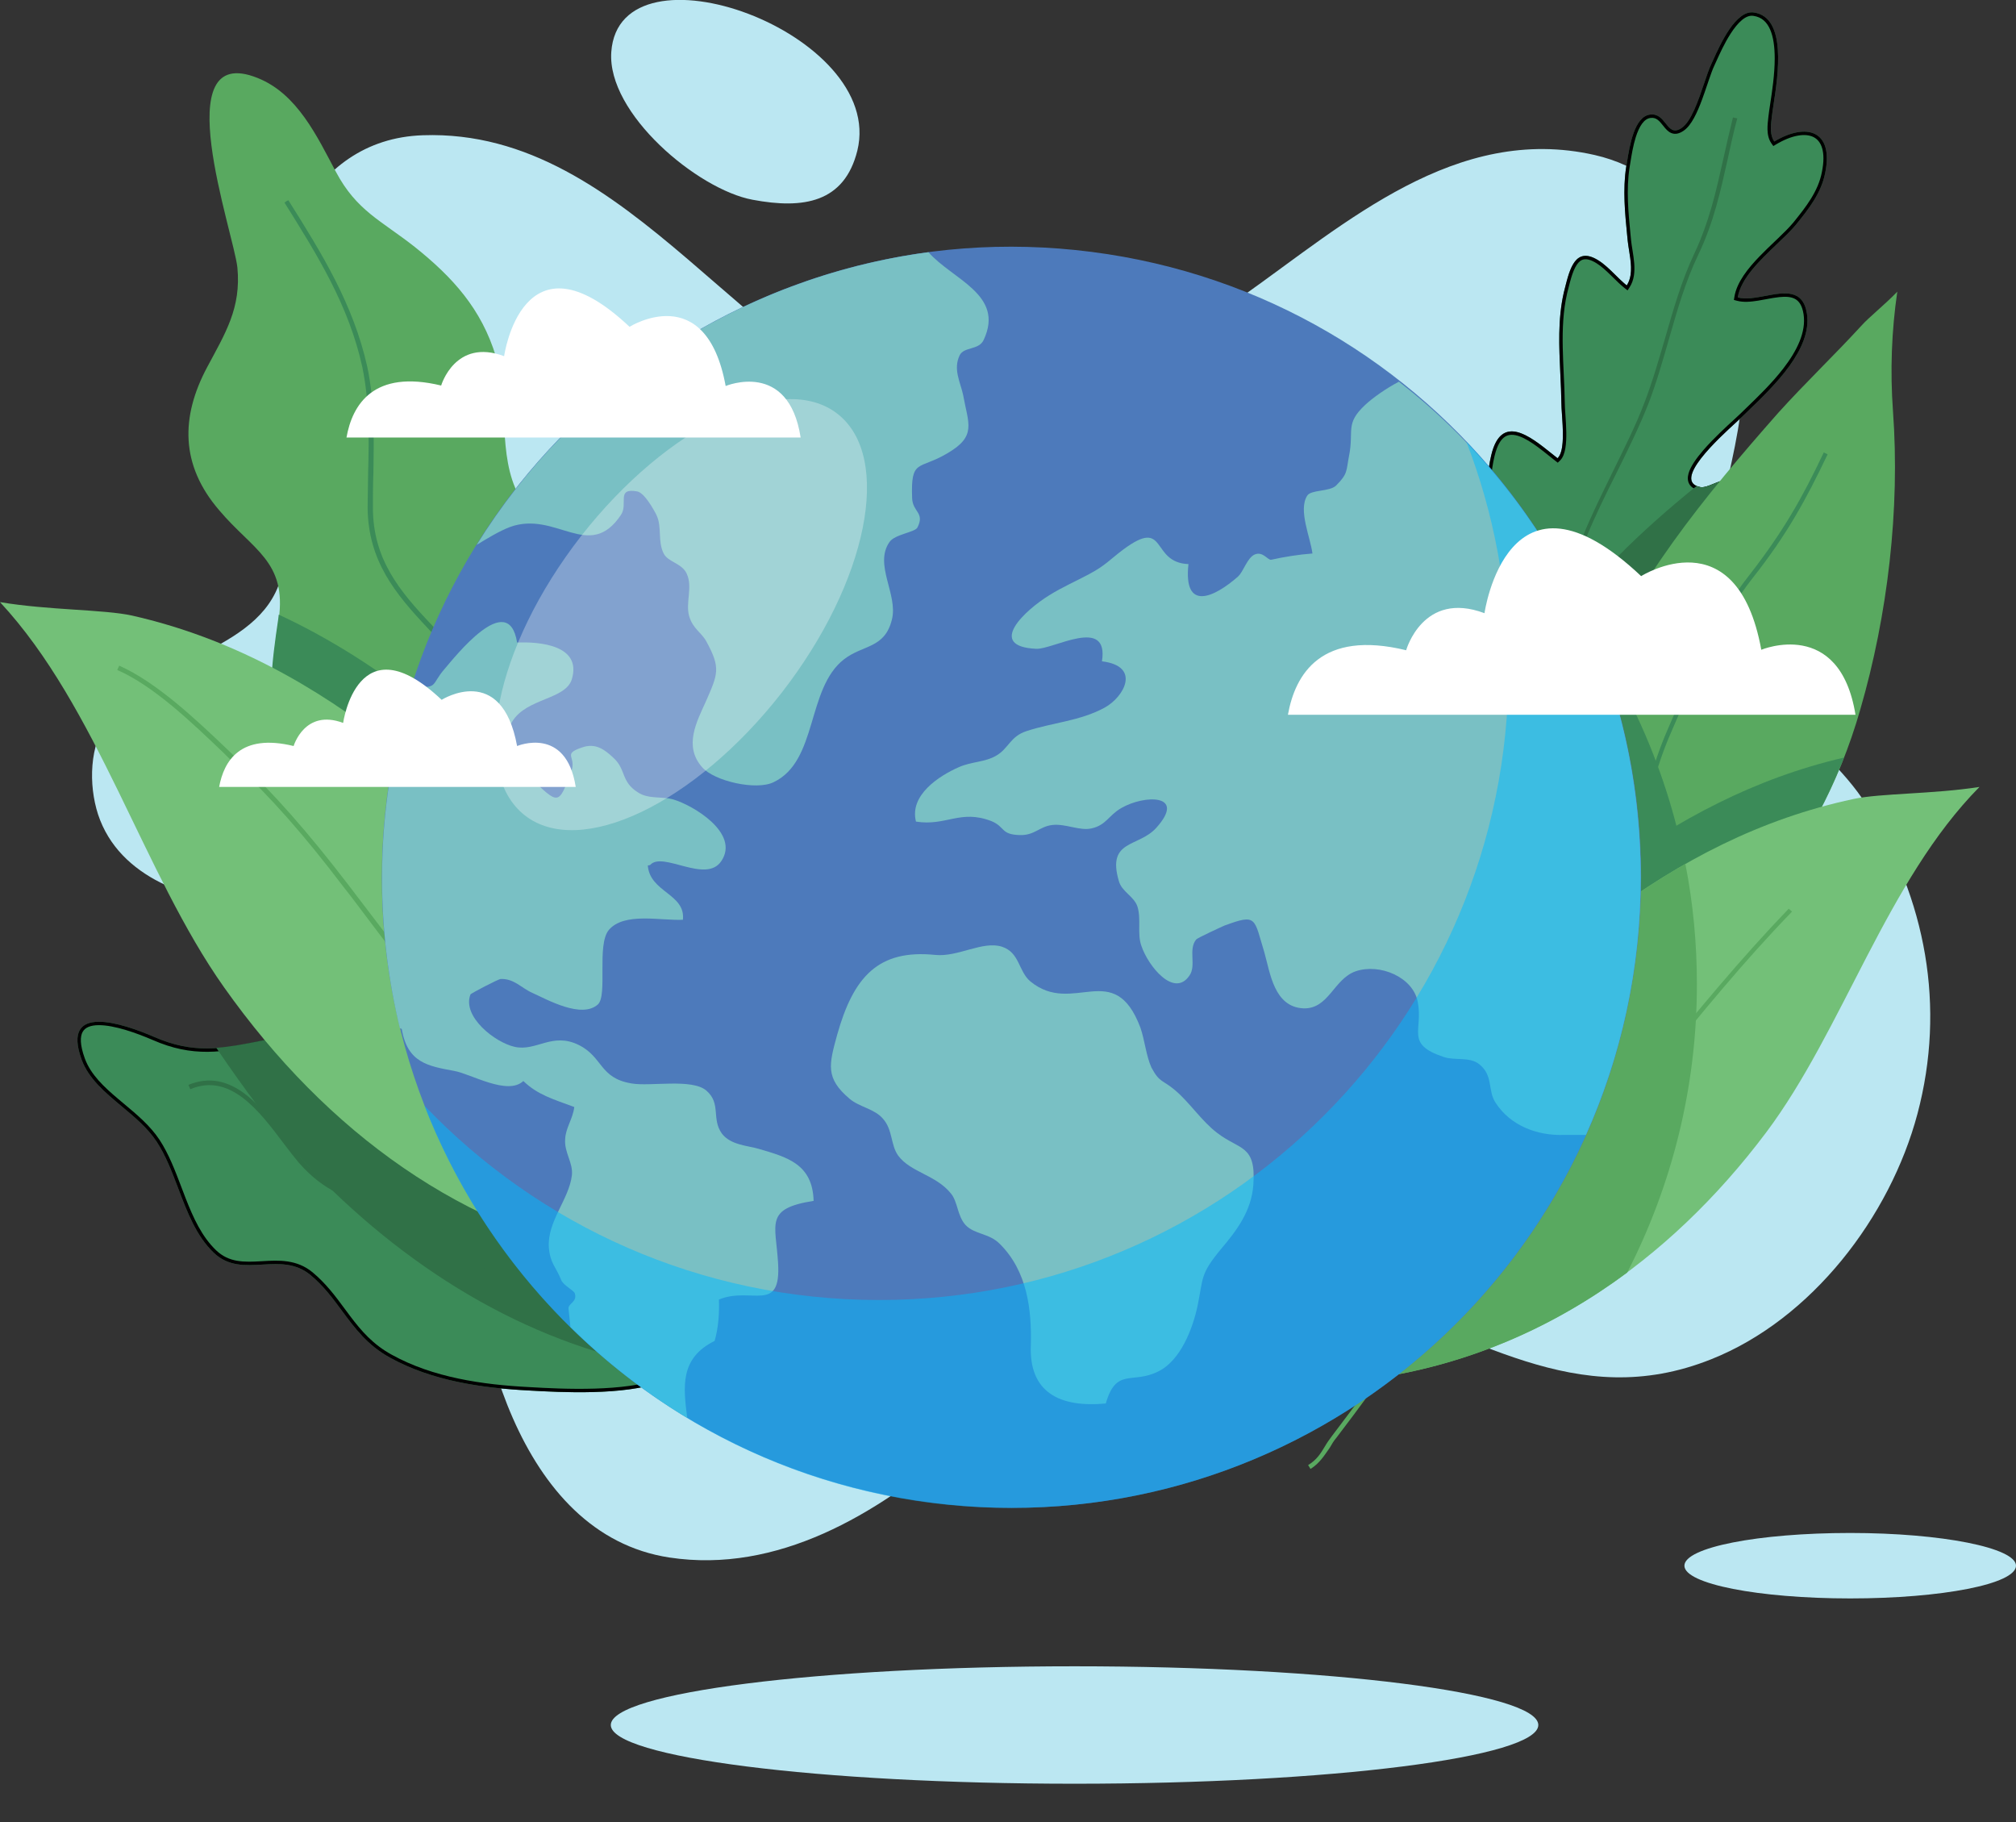 <svg width="592" height="535" viewBox="0 0 592 535" fill="none" xmlns="http://www.w3.org/2000/svg">
<rect x="0" y="0" width="592" height="535" fill="#333333" stroke="none"/>
<g clip-path="url(#clip0)">
<path d="M78.463 106.972C77.052 77.297 90.176 40.839 124.186 39.708C185.856 37.589 219.724 110.787 275.185 124.353C313.287 133.679 336.854 106.689 364.937 86.906C395.278 65.427 427.595 36.317 468.237 45.502C494.486 51.437 509.303 78.145 511.561 102.874C513.96 129.299 501.26 150.495 503.517 175.931C505.775 202.78 534.282 214.367 548.253 236.553C565.61 263.967 571.396 295.621 563.07 326.992C555.026 357.232 532.024 387.331 502.53 399.06C462.593 415.028 432.675 391.005 395.56 380.124C342.499 364.721 317.239 392.983 280.265 424.92C257.404 444.562 228.333 462.084 196.581 457.28C151.987 450.497 138.157 389.875 137.733 352.427C137.451 328.546 148.176 300.849 130.677 282.479C113.884 264.956 97.373 267.359 74.512 265.946C56.307 264.815 34.998 257.891 28.789 239.097C25.966 230.336 26.248 218.748 31.752 211.117C45.582 192.04 78.181 191.617 82.979 167.735C86.93 147.669 79.451 126.897 78.463 106.972Z" fill="#BBE7F2"/>
<path d="M251.759 44.23C260.226 9.609 181.904 -18.653 179.505 15.262C178.235 33.349 204.907 55.676 220.994 58.644C235.953 61.47 247.948 59.492 251.759 44.23Z" fill="#BBE7F2"/>
<path d="M192.77 399.484C186.702 385.353 184.021 370.233 175.695 357.232C172.449 352.286 169.344 347.764 164.405 344.09C158.478 339.427 151.846 340.275 145.354 337.449C133.359 332.361 126.585 318.513 115.154 311.73C103.723 304.947 90.035 302.828 77.052 305.512C65.056 308.056 56.73 309.469 45.158 304.382C36.268 300.567 17.781 294.208 23.991 311.165C27.66 321.057 39.937 326.002 46.005 335.188C52.497 345.079 54.049 359.493 62.799 367.83C71.125 375.744 82.273 366.982 91.164 374.33C100.337 381.961 103.159 392.418 114.59 398.636C126.867 405.419 141.544 407.538 155.374 408.245C165.111 408.81 184.021 409.799 195.169 405.419C194.323 403.44 193.617 401.462 192.77 399.484Z" fill="#3B8B58"/>
<path fill-rule="evenodd" clip-rule="evenodd" d="M163.798 344.884L163.787 344.876C161 342.683 158.036 341.77 154.871 341.056C154.231 340.912 153.578 340.775 152.915 340.636C150.346 340.098 147.629 339.529 144.959 338.367C138.744 335.73 133.922 330.842 129.312 325.908C128.912 325.48 128.514 325.053 128.117 324.625C123.88 320.07 119.731 315.609 114.644 312.59C103.436 305.939 90.004 303.856 77.257 306.491C65.235 309.04 56.637 310.519 44.76 305.299C42.558 304.354 39.775 303.258 36.939 302.405C34.087 301.548 31.251 300.959 28.923 300.984C26.565 301.009 25.025 301.65 24.294 302.915C23.529 304.239 23.401 306.645 24.929 310.819C26.662 315.49 30.449 319.049 34.743 322.677C35.275 323.126 35.815 323.576 36.358 324.03C40.135 327.181 44.099 330.489 46.84 334.636L46.841 334.639C49.581 338.814 51.464 343.782 53.31 348.652C53.701 349.685 54.091 350.713 54.487 351.729C56.778 357.605 59.288 363.103 63.487 367.105C67.301 370.73 71.734 370.579 76.712 370.294C76.828 370.287 76.943 370.281 77.059 370.274C81.846 369.998 87.123 369.693 91.801 373.56L91.803 373.562C95.74 376.837 98.547 380.633 101.255 384.298C101.781 385.009 102.303 385.714 102.828 386.41C106.083 390.722 109.543 394.752 115.068 397.757L115.073 397.761C127.147 404.431 141.637 406.542 155.425 407.246L155.431 407.247C160.299 407.529 167.422 407.915 174.711 407.687C181.601 407.471 188.543 406.709 193.846 404.844C193.568 404.166 193.304 403.491 193.042 402.823L193.039 402.816C192.65 401.825 192.268 400.851 191.852 399.878C191.851 399.878 191.851 399.878 191.851 399.877L192.77 399.484C190.53 394.267 188.752 388.915 186.98 383.586C183.953 374.478 180.947 365.433 175.695 357.232C172.449 352.286 169.344 347.764 164.405 344.09C160.823 341.272 156.983 340.466 153.072 339.646C150.512 339.11 147.922 338.567 145.354 337.449C138.834 334.684 133.857 329.33 128.836 323.93C124.619 319.395 120.372 314.826 115.154 311.73C103.723 304.947 90.035 302.828 77.052 305.512C65.056 308.056 56.73 309.469 45.158 304.382C36.268 300.567 17.781 294.208 23.991 311.165C26.056 316.732 30.848 320.733 35.725 324.805C39.513 327.967 43.352 331.172 46.005 335.188C48.679 339.262 50.515 344.103 52.361 348.971C54.996 355.922 57.653 362.927 62.799 367.83C67.03 371.852 71.99 371.567 77.013 371.278C81.873 370.999 86.791 370.717 91.164 374.33C95 377.521 97.725 381.207 100.434 384.87C104.202 389.966 107.939 395.018 114.59 398.636C126.867 405.419 141.544 407.538 155.374 408.245C164.843 408.795 182.987 409.745 194.231 405.768C194.55 405.656 194.863 405.539 195.169 405.419C195.169 405.419 195.169 405.419 195.169 405.418C195.038 405.111 194.91 404.803 194.784 404.496C194.505 403.814 194.237 403.133 193.97 402.451C193.582 401.462 193.194 400.473 192.77 399.484M174.856 357.776C171.611 352.832 168.59 348.449 163.808 344.892L163.798 344.884" fill="black"/>
<path d="M89.047 340.84C118.682 372.352 154.103 393.973 193.335 401.321C193.053 400.756 192.912 400.19 192.629 399.484C186.561 385.353 183.88 370.233 175.554 357.232C172.308 352.286 169.203 347.764 164.264 344.09C158.337 339.427 151.704 340.275 145.213 337.449C133.218 332.362 126.444 318.513 115.013 311.73C103.582 304.947 89.894 302.828 76.911 305.513C71.971 306.502 67.597 307.35 63.504 307.632C71.689 319.644 80.015 331.09 89.047 340.84Z" fill="#307147"/>
<path d="M511.703 122.233C509.021 124.918 489.688 141.028 499.284 143.006C502.247 143.571 507.61 138.201 510.15 142.865C512.126 145.973 507.469 155.017 505.776 157.844C499.143 169.148 487.148 178.757 476.422 186.106L450.033 202.921C444.67 188.508 439.59 168.018 438.461 162.224C436.627 153.322 435.78 142.582 437.897 133.68C441.142 119.972 451.162 129.723 457.371 134.527C460.052 131.984 458.5 122.092 458.5 118.277C458.359 107.678 456.807 96.374 459.206 85.917C460.758 79.84 462.169 71.927 469.366 76.449C472.33 78.286 475.011 81.677 477.693 83.797C480.092 80.123 478.398 74.753 477.975 70.655C477.269 63.448 476.422 56.1 477.551 48.894C478.257 44.937 479.386 34.197 484.607 33.632C489.406 33.067 489.406 40.556 493.78 37.589C497.873 34.904 500.413 23.175 502.53 18.794C504.364 14.838 509.304 2.685 515.089 3.674C526.238 5.37 521.017 27.697 520.311 34.197C520.029 36.599 519.605 39.567 521.017 41.545C530.472 35.893 538.515 38.295 535.975 50.73C534.846 56.666 531.036 61.47 527.367 65.992C522.569 71.786 511.561 79.416 510.291 87.33C517.065 89.167 528.919 80.971 530.613 92.134C532.306 103.439 518.759 115.309 511.703 122.233Z" fill="#3B8B58"/>
<path fill-rule="evenodd" clip-rule="evenodd" d="M499.089 143.987L499.082 143.985C497.737 143.708 496.681 143.138 496.097 142.173C495.514 141.211 495.544 140.092 495.835 139.037C496.405 136.97 498.146 134.539 500.131 132.232C503.133 128.746 507.067 125.147 509.358 123.051C510.113 122.36 510.689 121.833 510.995 121.527L511.002 121.52C511.615 120.919 512.272 120.284 512.96 119.62C516.28 116.414 520.332 112.502 523.648 108.215C527.672 103.011 530.406 97.507 529.624 92.282C529.23 89.687 528.287 88.432 527.18 87.801C526.008 87.132 524.423 87.022 522.462 87.229C521.224 87.36 519.97 87.595 518.67 87.84C517.881 87.988 517.075 88.14 516.245 88.273C514.142 88.611 511.946 88.814 510.03 88.295L509.161 88.059L509.304 87.171C509.994 82.874 513.281 78.787 516.788 75.17C518.214 73.699 519.714 72.27 521.138 70.912C521.485 70.582 521.826 70.256 522.162 69.935C523.889 68.28 525.436 66.755 526.594 65.358C530.285 60.808 533.919 56.192 534.993 50.544L534.995 50.53C536.238 44.445 534.791 41.38 532.544 40.248C530.146 39.04 526.178 39.625 521.53 42.404L520.738 42.877L520.202 42.126C519.332 40.905 519.067 39.438 519.029 38.058C518.995 36.797 519.149 35.498 519.281 34.388C519.294 34.285 519.306 34.184 519.317 34.085C519.421 33.133 519.609 31.901 519.827 30.476C520.388 26.802 521.146 21.848 521.145 17.134C521.145 13.88 520.777 10.891 519.792 8.646C518.83 6.453 517.314 5.024 514.939 4.663L514.93 4.661L514.921 4.66C513.868 4.48 512.761 4.874 511.575 5.839C510.389 6.804 509.239 8.253 508.169 9.92C506.38 12.709 504.93 15.919 503.954 18.079C503.763 18.502 503.591 18.884 503.437 19.215L503.434 19.222L503.43 19.23C502.932 20.261 502.394 21.758 501.792 23.524C501.652 23.933 501.51 24.354 501.364 24.785C500.888 26.193 500.379 27.701 499.834 29.174C499.122 31.098 498.335 33.006 497.453 34.616C496.586 36.199 495.565 37.611 494.335 38.421C493.073 39.275 491.902 39.51 490.805 39.071C489.834 38.683 489.122 37.823 488.572 37.136C488.523 37.075 488.474 37.014 488.426 36.954C487.255 35.489 486.406 34.427 484.724 34.625L484.715 34.626C483.779 34.727 482.954 35.283 482.205 36.294C481.449 37.314 480.837 38.713 480.34 40.291C479.555 42.785 479.115 45.519 478.785 47.571C478.696 48.122 478.615 48.623 478.538 49.058C477.5 55.692 478.17 62.461 478.843 69.271C478.886 69.699 478.928 70.127 478.97 70.556C479.059 71.419 479.207 72.342 479.365 73.329C479.388 73.472 479.411 73.617 479.434 73.764C479.615 74.902 479.798 76.108 479.889 77.309C480.071 79.693 479.912 82.227 478.53 84.344L477.931 85.26L477.072 84.582C475.927 83.676 474.78 82.546 473.661 81.443C473.418 81.204 473.177 80.967 472.937 80.733C471.561 79.39 470.219 78.154 468.84 77.299L468.834 77.296C467.141 76.231 465.958 76.009 465.13 76.152C464.326 76.29 463.635 76.811 463.002 77.763C462.361 78.725 461.848 80.03 461.393 81.528C461.055 82.642 460.765 83.807 460.475 84.969C460.376 85.364 460.278 85.76 460.178 86.152C459.007 91.26 458.795 96.602 458.9 102.024C458.951 104.624 459.074 107.23 459.196 109.835L459.212 110.173C459.34 112.885 459.465 115.594 459.5 118.263L459.5 118.277C459.5 119.13 459.582 120.315 459.679 121.714L459.698 121.999C459.802 123.501 459.914 125.199 459.941 126.863C459.968 128.52 459.911 130.186 459.664 131.621C459.424 133.017 458.974 134.386 458.059 135.253L457.437 135.843L456.759 135.318C456.14 134.839 455.506 134.33 454.854 133.806C453.809 132.968 452.719 132.092 451.571 131.245C449.727 129.883 447.886 128.714 446.184 128.103C444.489 127.494 443.096 127.491 441.968 128.2C440.803 128.933 439.657 130.584 438.87 133.91C436.801 142.61 437.62 153.187 439.441 162.022L439.443 162.033C440.534 167.631 445.363 187.14 450.543 201.411L475.871 185.271C486.576 177.936 498.402 168.434 504.913 157.337L504.918 157.33C505.742 155.953 507.3 153.041 508.403 150.108C508.955 148.64 509.377 147.207 509.548 145.981C509.725 144.713 509.603 143.868 509.306 143.401L509.288 143.373L509.272 143.343C508.764 142.41 508.193 142.085 507.622 141.983C506.974 141.868 506.173 142.014 505.197 142.345C504.721 142.507 504.235 142.701 503.732 142.906C503.665 142.933 503.598 142.961 503.531 142.988C503.099 143.165 502.652 143.347 502.219 143.506C501.258 143.857 500.134 144.186 499.097 143.988L499.089 143.987ZM476.422 186.106L450.033 202.921C449.915 202.604 449.797 202.284 449.679 201.961C444.449 187.613 439.565 167.89 438.461 162.224C436.627 153.322 435.78 142.582 437.897 133.68C440.835 121.272 449.323 128.085 455.511 133.051C456.159 133.572 456.782 134.072 457.371 134.527C457.572 134.337 457.749 134.105 457.905 133.837C457.927 133.8 457.948 133.763 457.968 133.725C459.333 131.203 458.959 125.799 458.68 121.765C458.584 120.385 458.5 119.166 458.5 118.277C458.463 115.516 458.331 112.707 458.197 109.878C457.818 101.846 457.432 93.65 459.206 85.917C459.304 85.533 459.401 85.142 459.5 84.747C460.959 78.89 462.624 72.213 469.366 76.449C471.116 77.533 472.767 79.159 474.378 80.746C475.233 81.588 476.077 82.419 476.918 83.152C477.176 83.377 477.434 83.593 477.693 83.797C477.88 83.51 478.042 83.214 478.182 82.908C479.444 80.149 478.886 76.664 478.378 73.489C478.22 72.504 478.067 71.549 477.975 70.655C477.932 70.216 477.888 69.777 477.845 69.338C477.173 62.554 476.491 55.662 477.551 48.894C477.625 48.481 477.703 47.994 477.79 47.453C478.537 42.807 479.931 34.138 484.607 33.632C486.857 33.367 488.052 34.873 489.138 36.242C490.368 37.791 491.457 39.165 493.78 37.589C496.609 35.733 498.695 29.558 500.414 24.474C501.182 22.202 501.876 20.148 502.53 18.794C502.678 18.475 502.846 18.102 503.034 17.686C505.168 12.96 509.771 2.765 515.089 3.674C524.711 5.138 522.14 21.967 520.801 30.729C520.589 32.119 520.408 33.307 520.311 34.197C520.299 34.296 520.287 34.397 520.275 34.498C520.037 36.504 519.759 38.848 520.531 40.671C520.569 40.761 520.609 40.849 520.653 40.936C520.757 41.148 520.878 41.351 521.017 41.545C530.472 35.893 538.515 38.295 535.975 50.73C534.846 56.666 531.036 61.47 527.367 65.992C525.932 67.725 523.941 69.622 521.822 71.642C516.855 76.376 511.182 81.783 510.291 87.33C512.609 87.958 515.522 87.412 518.42 86.869C523.988 85.825 529.499 84.791 530.613 92.134C532.162 102.474 520.961 113.286 513.638 120.355C512.955 121.015 512.305 121.642 511.703 122.233C511.359 122.577 510.743 123.141 509.95 123.866C504.546 128.81 490.916 141.281 499.284 143.006C500.345 143.208 501.715 142.65 503.152 142.063C505.727 141.012 508.52 139.872 510.15 142.865C512.126 145.973 507.469 155.017 505.776 157.844C499.143 169.148 487.148 178.757 476.422 186.106Z" fill="black"/>
<path d="M510.291 142.441C507.61 138.201 502.247 143.571 499.284 143.006C498.861 142.865 498.578 142.865 498.155 142.723C482.067 155.724 466.967 170.137 454.972 187.095C452.573 190.486 450.315 193.878 448.339 197.269C448.904 199.106 449.61 200.802 450.174 202.497C451.021 201.932 452.009 201.226 452.855 200.66C460.476 195.149 468.661 191.051 476.564 185.682C487.289 178.333 499.284 168.724 505.917 157.42C507.61 154.593 512.267 145.549 510.291 142.441Z" fill="#307147"/>
<path d="M170.897 256.337C175.272 240.51 180.775 224.259 183.456 208.15C185.573 195.149 180.352 181.16 174.001 169.996C168.639 160.952 157.49 154.735 152.41 145.55C145.918 133.68 149.588 117.57 145.636 104.711C141.403 90.721 132.935 81.395 121.787 72.492C111.908 64.72 104.711 61.894 98.643 50.448C93.139 40.132 87.353 27.556 75.641 22.892C48.545 12.012 68.585 68.112 69.713 78.569C70.842 90.439 66.186 97.787 60.823 107.82C53.061 122.375 52.92 136.506 64.351 149.789C74.229 161.518 84.249 164.768 81.85 181.866C80.015 194.16 78.181 207.867 81.85 220.303C86.225 234.716 94.268 248.141 107.11 255.63C112.614 258.88 118.823 261.848 124.892 264.391C129.831 266.511 149.023 269.761 164.546 272.022C167.087 267.076 169.203 262.272 170.897 256.337Z" fill="#59A960"/>
<path d="M124.892 264.25C129.831 266.37 149.023 269.62 164.546 271.881C166.522 268.065 168.215 264.391 169.627 260.152C159.466 241.075 145.213 223.411 124.892 207.443C111.344 196.704 97.091 187.519 81.85 180.453C81.85 180.877 81.709 181.301 81.709 181.725C79.874 194.019 78.04 207.726 81.709 220.161C86.083 234.575 94.127 247.999 106.969 255.489C112.614 258.739 118.823 261.706 124.892 264.25Z" fill="#3B8B58"/>
<path d="M546.277 208.291C554.321 180.594 557.99 149.506 555.873 120.679C555.026 108.95 555.45 97.222 557.143 85.634C553.333 89.591 548.817 93.124 546.559 95.667C538.656 104.287 530.048 112.483 522.145 121.244C500.836 145.408 479.527 171.268 467.391 201.367C459.347 221.15 454.831 241.499 455.96 262.554C456.383 272.446 458.218 281.914 460.899 291.523C461.746 294.632 462.875 299.012 464.145 303.393C505.211 285.023 533.858 251.673 546.277 208.291Z" fill="#59A960"/>
<path d="M471.201 192.606C469.79 195.432 468.52 198.399 467.391 201.226C459.347 221.009 454.831 241.358 455.96 262.413C456.383 272.305 458.218 281.772 460.899 291.381C461.746 294.49 462.875 298.871 464.145 303.251C476.705 297.599 488.135 290.675 498.155 282.479C496.885 249.695 487.289 219.031 471.201 192.606Z" fill="#3B8B58"/>
<path d="M541.479 222.422C515.372 228.498 492.792 240.51 471.483 256.195C465.98 260.293 460.899 264.533 456.242 268.913C457.089 276.544 458.5 284.033 460.617 291.381C461.464 294.49 462.593 298.871 463.863 303.252C500.695 287.001 527.226 258.88 541.479 222.422Z" fill="#3B8B58"/>
<path d="M115.295 219.172C92.152 200.943 67.456 187.236 38.808 180.736C30.482 178.899 14.253 179.182 0 176.779C28.647 207.585 42.054 256.337 65.762 289.827C95.962 332.503 136.463 361.895 184.868 370.091C179.646 310.883 166.804 259.87 115.295 219.172Z" fill="#73C078"/>
<path d="M471.483 269.055C493.498 252.663 517.065 240.369 544.301 234.575C552.204 232.879 567.727 233.162 581.275 231.042C554.039 258.598 541.197 302.404 518.617 332.503C489.829 370.798 451.303 397.223 405.016 404.43C410.237 351.297 422.373 305.513 471.483 269.055Z" fill="#73C078"/>
<path d="M405.298 404.43C432.252 400.19 456.524 389.451 477.834 373.624C490.817 348.33 498.296 319.502 498.296 288.979C498.296 276.968 497.167 265.098 494.909 253.652C486.865 258.174 479.245 263.402 471.624 268.913C422.373 305.513 410.237 351.297 405.298 404.43Z" fill="#59A960"/>
<path d="M213.515 376.167C202.084 370.656 190.23 361.047 182.186 354.264C153.821 330.242 131.101 300.284 109.086 271.174C106.405 267.641 103.723 263.967 100.901 260.435C89.329 245.173 79.451 234.01 69.008 224.259C67.879 223.27 66.75 222.139 65.621 221.009C56.448 212.248 45.158 201.367 34.433 196.704L34.998 195.432C45.864 200.236 57.436 211.117 66.609 219.879C67.738 221.009 68.867 221.998 69.996 223.129C80.439 233.02 90.317 244.184 102.03 259.445C104.711 262.978 107.534 266.652 110.215 270.185C132.23 299.153 154.809 328.97 183.174 352.993C191.077 359.634 202.931 369.243 214.221 374.613L213.515 376.167Z" fill="#59A960"/>
<path d="M161.724 259.587C160.172 246.869 157.49 236.271 152.974 226.52C145.354 209.422 136.604 195.997 125.597 184.41C116.001 174.236 108.098 164.626 107.957 149.082C107.957 145.691 108.098 142.158 108.098 138.908C108.38 128.31 108.522 118.135 106.405 107.82C102.453 89.732 93.281 75.036 83.543 59.492L84.108 59.068L84.672 58.785L84.108 59.068L84.672 58.785C94.551 74.471 103.723 89.308 107.816 107.537C110.074 117.994 109.792 128.592 109.65 138.908C109.509 142.299 109.509 145.691 109.509 149.082C109.509 164.061 117.271 173.529 126.726 183.421C137.875 195.149 146.624 208.574 154.386 225.814C158.902 235.705 161.583 246.445 163.135 259.304L161.724 259.587Z" fill="#3B8B58"/>
<path d="M443.541 243.619L442.271 243.336C443.4 237.825 444.106 232.173 444.67 226.944C445.517 219.455 446.364 211.683 448.763 204.193C450.033 200.095 451.162 196.421 452.573 192.606C454.266 188.084 455.678 183.421 457.23 178.899C459.488 171.974 461.887 164.626 464.709 157.702C467.25 151.343 470.495 144.843 473.6 138.484C476.846 131.842 480.374 124.918 482.914 118.135C485.313 111.918 487.148 105.417 488.982 99.2C491.381 90.862 493.78 82.384 497.59 74.329C501.965 65.003 503.941 56.1 506.058 46.632C506.904 42.676 507.892 38.578 508.88 34.48L510.15 34.762C509.021 38.86 508.174 42.958 507.328 46.774C505.211 56.242 503.235 65.285 498.719 74.753C494.909 82.666 492.51 91.145 490.111 99.482C488.276 105.841 486.442 112.342 484.043 118.559C481.362 125.342 477.975 132.266 474.588 139.049C471.483 145.267 468.237 151.767 465.697 158.126C462.875 165.192 460.476 172.398 458.218 179.323C456.666 183.844 455.254 188.508 453.561 193.171C452.15 197.128 451.021 200.66 449.751 204.758C447.493 212.248 446.646 219.596 445.799 227.368C445.376 232.455 444.67 238.108 443.541 243.619Z" fill="#307147"/>
<path d="M444.529 320.491L443.682 319.502C447.634 316.252 450.033 311.306 452.291 306.643C453.843 303.252 455.537 299.86 457.795 296.893C458.923 295.338 460.052 294.066 461.181 292.795C463.58 289.827 465.98 287.142 468.096 283.044C472.612 274.283 475.293 265.098 477.41 256.478C478.116 253.652 478.821 250.684 479.527 247.717C482.349 236.271 485.172 224.542 489.688 214.226L491.522 209.987C497.732 195.715 504.082 181.018 513.678 168.866C523.698 156.006 529.343 145.973 535.552 132.832L536.681 133.397C530.33 146.68 524.827 156.854 514.666 169.713C505.211 181.725 498.861 196.421 492.651 210.552L490.817 214.791C486.301 224.966 483.478 236.694 480.797 247.999C480.092 250.967 479.386 253.934 478.68 256.761C476.422 265.522 473.741 274.848 469.225 283.609C467.108 287.849 464.709 290.675 462.169 293.642C461.04 294.914 459.911 296.327 458.782 297.74C456.666 300.567 454.972 303.958 453.42 307.208C451.162 312.013 448.763 317.1 444.529 320.491Z" fill="#3B8B58"/>
<path d="M384.835 431.278L384.13 430.148C386.67 428.593 387.799 426.756 389.069 424.637C389.633 423.648 390.339 422.658 391.186 421.528C398.101 412.484 404.733 403.299 411.225 394.396C420.962 380.972 430.982 367.124 441.989 353.84C447.916 346.634 455.254 340.84 462.31 335.188C469.225 329.676 476.422 323.883 482.208 316.817L485.313 313.002C498.437 296.893 510.997 281.631 525.25 266.793L526.238 267.641C511.985 282.338 499.566 297.599 486.442 313.708L483.337 317.524C477.551 324.589 470.213 330.524 463.298 336.035C456.242 341.688 449.045 347.481 443.259 354.547C432.252 367.83 422.232 381.679 412.495 394.962C406.003 403.864 399.371 413.049 392.456 422.093C391.609 423.082 391.045 424.072 390.48 425.061C388.787 427.463 387.517 429.583 384.835 431.278Z" fill="#59A960"/>
<path d="M228.756 418.843C226.922 417.006 225.087 415.31 223.394 413.615C209.282 399.908 198.98 389.875 178.094 385.918C175.554 385.494 173.014 385.07 170.332 384.646C164.687 383.798 158.76 382.95 153.68 381.113C146.765 378.711 141.685 373.765 136.604 368.961C131.948 364.439 127.573 360.2 121.787 357.797C117.553 355.96 113.743 354.971 110.074 353.982C102.171 351.862 95.397 350.025 87.777 341.405C86.366 339.71 84.813 337.731 83.12 335.47C76.205 326.285 67.597 314.839 55.884 319.785L55.319 318.513C68.02 313.285 76.911 325.155 84.108 334.622C85.801 336.742 87.353 338.862 88.765 340.416C96.103 348.753 102.736 350.449 110.356 352.569C114.025 353.558 117.977 354.547 122.351 356.525C128.278 359.069 133.076 363.591 137.592 367.972C142.39 372.635 147.471 377.439 154.103 379.842C159.184 381.679 164.97 382.527 170.615 383.374C173.155 383.798 175.836 384.222 178.376 384.646C199.685 388.744 210.128 398.777 224.381 412.767C226.075 414.463 227.909 416.158 229.744 417.995L228.756 418.843Z" fill="#307147"/>
<path d="M480.394 281.076C493.361 179.667 421.775 86.933 320.502 73.949C219.23 60.965 126.62 132.647 113.654 234.056C100.687 335.465 172.273 428.199 273.546 441.183C374.818 454.167 467.428 382.484 480.394 281.076Z" fill="#4D7ABB"/>
<path d="M288.873 99.765C287.462 102.874 283.087 101.743 281.817 104.287C279.842 108.385 281.958 112.059 282.805 115.874C284.357 124.494 286.898 128.027 278.148 133.114C269.822 138.06 267.423 134.527 267.846 146.256C267.988 150.354 271.657 150.495 269.399 154.876C268.693 156.289 262.766 156.854 261.214 159.115C256.557 165.757 263.754 174.518 261.919 181.866C259.803 190.486 253.452 189.214 247.807 193.595C236.8 202.215 240.187 223.411 227.204 229.629C222.123 232.173 209.705 229.346 206.177 225.248C200.673 219.031 204.624 211.824 207.306 205.889C210.834 197.834 211.68 196.139 207.447 188.367C205.895 185.54 203.496 184.692 202.367 180.877C201.238 176.92 203.496 172.398 201.661 168.442C200.25 165.333 196.157 165.05 194.887 162.507C193.053 158.833 194.464 154.735 192.77 151.202C191.924 149.506 189.242 144.702 187.126 144.278C180.775 143.147 184.585 147.952 182.327 151.202C173.014 165.05 163.276 149.789 149.729 154.735C146.483 156.006 143.237 157.985 139.991 159.963C168.498 114.037 216.62 81.536 272.645 74.047C279.701 82.101 295.083 86.482 288.873 99.765Z" fill="#79C0C4"/>
<path d="M334.879 301.697C327.117 281.207 315.122 298.447 302.562 288.132C299.034 285.164 299.457 279.653 294.236 277.957C288.591 276.12 281.253 281.066 274.62 280.359C257.968 278.664 250.63 286.718 245.832 303.817C243.433 312.578 242.304 316.535 249.501 322.611C252.323 325.014 256.839 325.579 259.238 328.405C262.202 331.655 261.496 336.177 263.754 339.286C267.423 344.232 274.902 344.938 279.277 350.449C281.253 352.852 281.112 356.95 283.511 359.634C286.192 362.461 290.426 362.037 293.53 365.146C301.715 373.2 302.985 384.646 302.703 394.962C302.139 408.81 311.17 413.332 324.718 412.061C327.823 401.321 332.48 406.549 340.241 402.593C346.733 399.343 350.261 390.016 351.672 383.375C353.365 375.179 352.378 374.189 358.446 366.841C363.244 361.189 367.477 355.536 368.042 347.906C368.889 336.036 364.091 337.731 357.458 332.644C352.801 329.111 349.414 323.742 345.039 320.068C341.37 316.959 340.523 317.948 338.124 313.426C336.572 310.035 336.149 305.371 334.879 301.697Z" fill="#79C0C4"/>
<path d="M481.785 257.608C481.785 284.599 475.999 310.176 465.697 333.209C463.157 333.209 460.899 333.209 459.347 333.209C451.444 333.492 443.541 330.524 439.167 323.742C436.768 320.068 438.602 315.828 434.368 312.437C431.546 310.176 427.171 311.448 423.926 310.317C412.495 306.502 417.999 302.545 416.305 294.066C414.894 286.86 405.157 282.762 398.101 285.164C391.609 287.425 390.198 296.327 382.718 296.045C374.11 295.621 372.981 285.588 371.288 279.653C368.183 269.479 369.171 268.207 359.575 271.739C358.587 272.163 351.531 275.414 351.249 275.837C348.85 278.805 351.39 283.468 349.273 286.436C344.757 293.077 337.137 283.61 335.161 277.675C333.891 274.142 335.161 269.902 334.032 266.228C333.044 263.12 329.375 261.848 328.528 258.598C325 246.445 334.314 248.847 339.536 243.054C348.567 233.021 336.008 233.303 329.234 237.26C325.565 239.379 324.859 242.206 320.625 243.195C317.097 244.043 313.005 241.782 309.054 242.206C305.243 242.63 303.832 245.314 299.457 245.173C293.813 245.032 295.224 242.771 291.131 241.075C281.958 237.542 277.866 242.63 268.975 241.217C267 233.444 275.749 227.792 281.535 225.248C285.345 223.553 289.156 223.835 292.543 221.857C296.212 219.737 296.635 216.205 301.433 214.65C309.195 212.107 317.239 211.683 324.436 207.726C330.081 204.617 335.161 195.573 323.589 194.16C325.706 180.736 309.195 190.769 304.256 190.486C289.438 189.78 301.151 179.04 308.066 174.801C311.876 172.398 316.11 170.561 319.779 168.583C324.577 166.04 325.847 164.344 329.798 161.376C342.922 151.626 337.701 165.192 348.991 165.616C347.438 179.747 356.611 175.366 363.526 169.29C365.22 167.735 366.207 163.779 368.465 162.789C370.864 161.8 372.276 164.485 373.263 164.344C377.074 163.496 381.448 162.789 385.4 162.507C384.835 157.844 381.166 149.789 383.847 145.55C384.976 143.713 390.339 144.419 392.315 142.582C395.843 139.049 395.278 138.343 396.125 133.962C397.677 126.331 394.855 124.494 400.923 118.842C403.04 116.864 406.991 114.037 410.801 112.059C454.125 145.691 481.785 198.4 481.785 257.608Z" fill="#79C0C4"/>
<path d="M228.474 370.656C229.462 385.918 220.712 377.581 211.116 381.537C211.257 385.494 210.975 389.875 209.846 393.69C199.544 398.777 200.673 407.256 201.802 416.3C189.384 408.81 177.812 399.766 167.51 389.592C167.369 387.755 167.087 385.918 166.945 384.222C166.804 382.668 169.627 382.244 168.78 379.7C168.498 378.852 165.534 377.439 164.829 375.885C163.135 371.646 161.583 371.08 161.159 366.135C160.736 358.504 167.086 352.145 167.933 345.079C168.357 341.405 165.675 338.438 165.958 334.481C166.099 331.09 168.215 328.546 168.639 325.013C162.571 322.752 157.914 321.481 153.68 317.383C149.023 321.763 138.298 315.263 133.359 314.415C125.879 313.002 119.67 312.154 117.977 302.121C117.835 301.98 117.553 301.98 117.412 301.839C114.025 287.707 112.191 273.011 112.191 257.75C112.191 238.108 115.295 219.172 120.94 201.367C128.843 202.356 126.444 201.084 130.536 196.421C133.359 193.171 149.305 172.681 151.845 188.649C158.337 188.366 170.897 189.356 167.933 199.389C166.099 205.465 154.668 204.9 150.434 211.824C145.636 219.737 149.729 222.564 155.515 228.075C164.123 236.412 163.982 236.553 167.792 226.379C169.344 222.14 164.97 221.433 170.897 219.455C174.848 218.042 177.529 220.02 180.211 222.564C183.88 225.955 182.327 229.488 187.267 232.597C190.371 234.716 194.323 233.727 197.71 234.716C203.496 236.412 217.325 244.608 211.822 252.804C207.306 259.587 194.605 249.836 190.936 253.934C190.654 254.076 190.371 254.076 190.23 254.076C190.795 261.989 201.379 262.413 200.532 270.044C193.758 270.326 183.315 267.783 178.799 273.011C175.13 277.392 178.517 292.229 175.554 294.914C170.756 299.154 160.736 293.501 156.361 291.523C153.116 290.11 150.999 287.284 147.047 287.425C146.342 287.425 138.298 291.664 138.157 291.947C135.617 298.447 145.354 306.078 151.14 307.35C157.49 308.763 162.147 302.969 169.909 306.784C177.106 310.317 175.977 316.535 185.432 318.089C190.936 319.078 203.213 316.535 207.447 320.209C211.822 324.024 208.858 328.405 211.963 332.785C214.503 336.177 219.442 336.318 222.829 337.307C231.014 339.71 238.635 341.688 238.917 352.569C224.522 354.83 227.768 359.21 228.474 370.656Z" fill="#79C0C4"/>
<path opacity="0.5" d="M430.558 129.582C438.602 150.354 442.977 172.964 442.977 196.563C442.977 298.73 360.28 381.679 258.109 381.679C205.612 381.679 158.196 359.776 124.609 324.589C151.422 393.69 218.454 442.725 296.917 442.725C398.947 442.725 481.785 359.917 481.785 257.608C481.785 208.009 462.31 162.931 430.558 129.582Z" fill="#00BBFF"/>
<path d="M517.206 190.769C510.009 151.343 481.926 169.148 481.926 169.148C442.695 132.125 435.921 180.029 435.921 180.029C417.857 173.246 412.918 190.91 412.918 190.91C387.94 184.834 380.319 197.976 378.203 209.846H544.866C540.209 181.16 517.206 190.769 517.206 190.769Z" fill="white"/>
<path d="M151.846 219.031C147.33 194.302 129.69 205.465 129.69 205.465C104.994 182.149 100.76 212.248 100.76 212.248C89.47 208.009 86.225 219.031 86.225 219.031C70.56 215.215 65.762 223.411 64.351 231.042H169.062C166.24 212.955 151.846 219.031 151.846 219.031Z" fill="white"/>
<path d="M213.092 113.331C207.306 81.819 184.868 95.95 184.868 95.95C153.398 66.275 148.035 104.57 148.035 104.57C133.641 99.2 129.549 113.19 129.549 113.19C109.651 108.385 103.441 118.842 101.748 128.451H235.107C231.579 105.559 213.092 113.331 213.092 113.331Z" fill="white"/>
<path opacity="0.3" d="M229.462 203.487C204.06 235.988 170.332 252.097 154.103 239.38C137.875 226.662 145.213 190.062 170.615 157.42C196.016 124.918 229.744 108.809 245.973 121.527C262.202 134.245 254.863 170.844 229.462 203.487Z" fill="white"/>
<path d="M592 459.682C592 465.052 570.267 469.291 543.313 469.291C516.501 469.291 494.627 465.052 494.627 459.682C494.627 454.312 516.359 450.073 543.313 450.073C570.267 450.073 592 454.453 592 459.682Z" fill="#BBE7F2"/>
<path d="M451.726 506.455C451.726 515.923 390.762 523.695 315.545 523.695C240.328 523.695 179.364 515.923 179.364 506.455C179.364 496.988 240.328 489.216 315.545 489.216C390.762 489.216 451.726 496.988 451.726 506.455Z" fill="#BBE7F2"/>
</g>
<defs>
<clipPath id="clip0">
<rect width="592" height="535" fill="white"/>
</clipPath>
</defs>
</svg>
